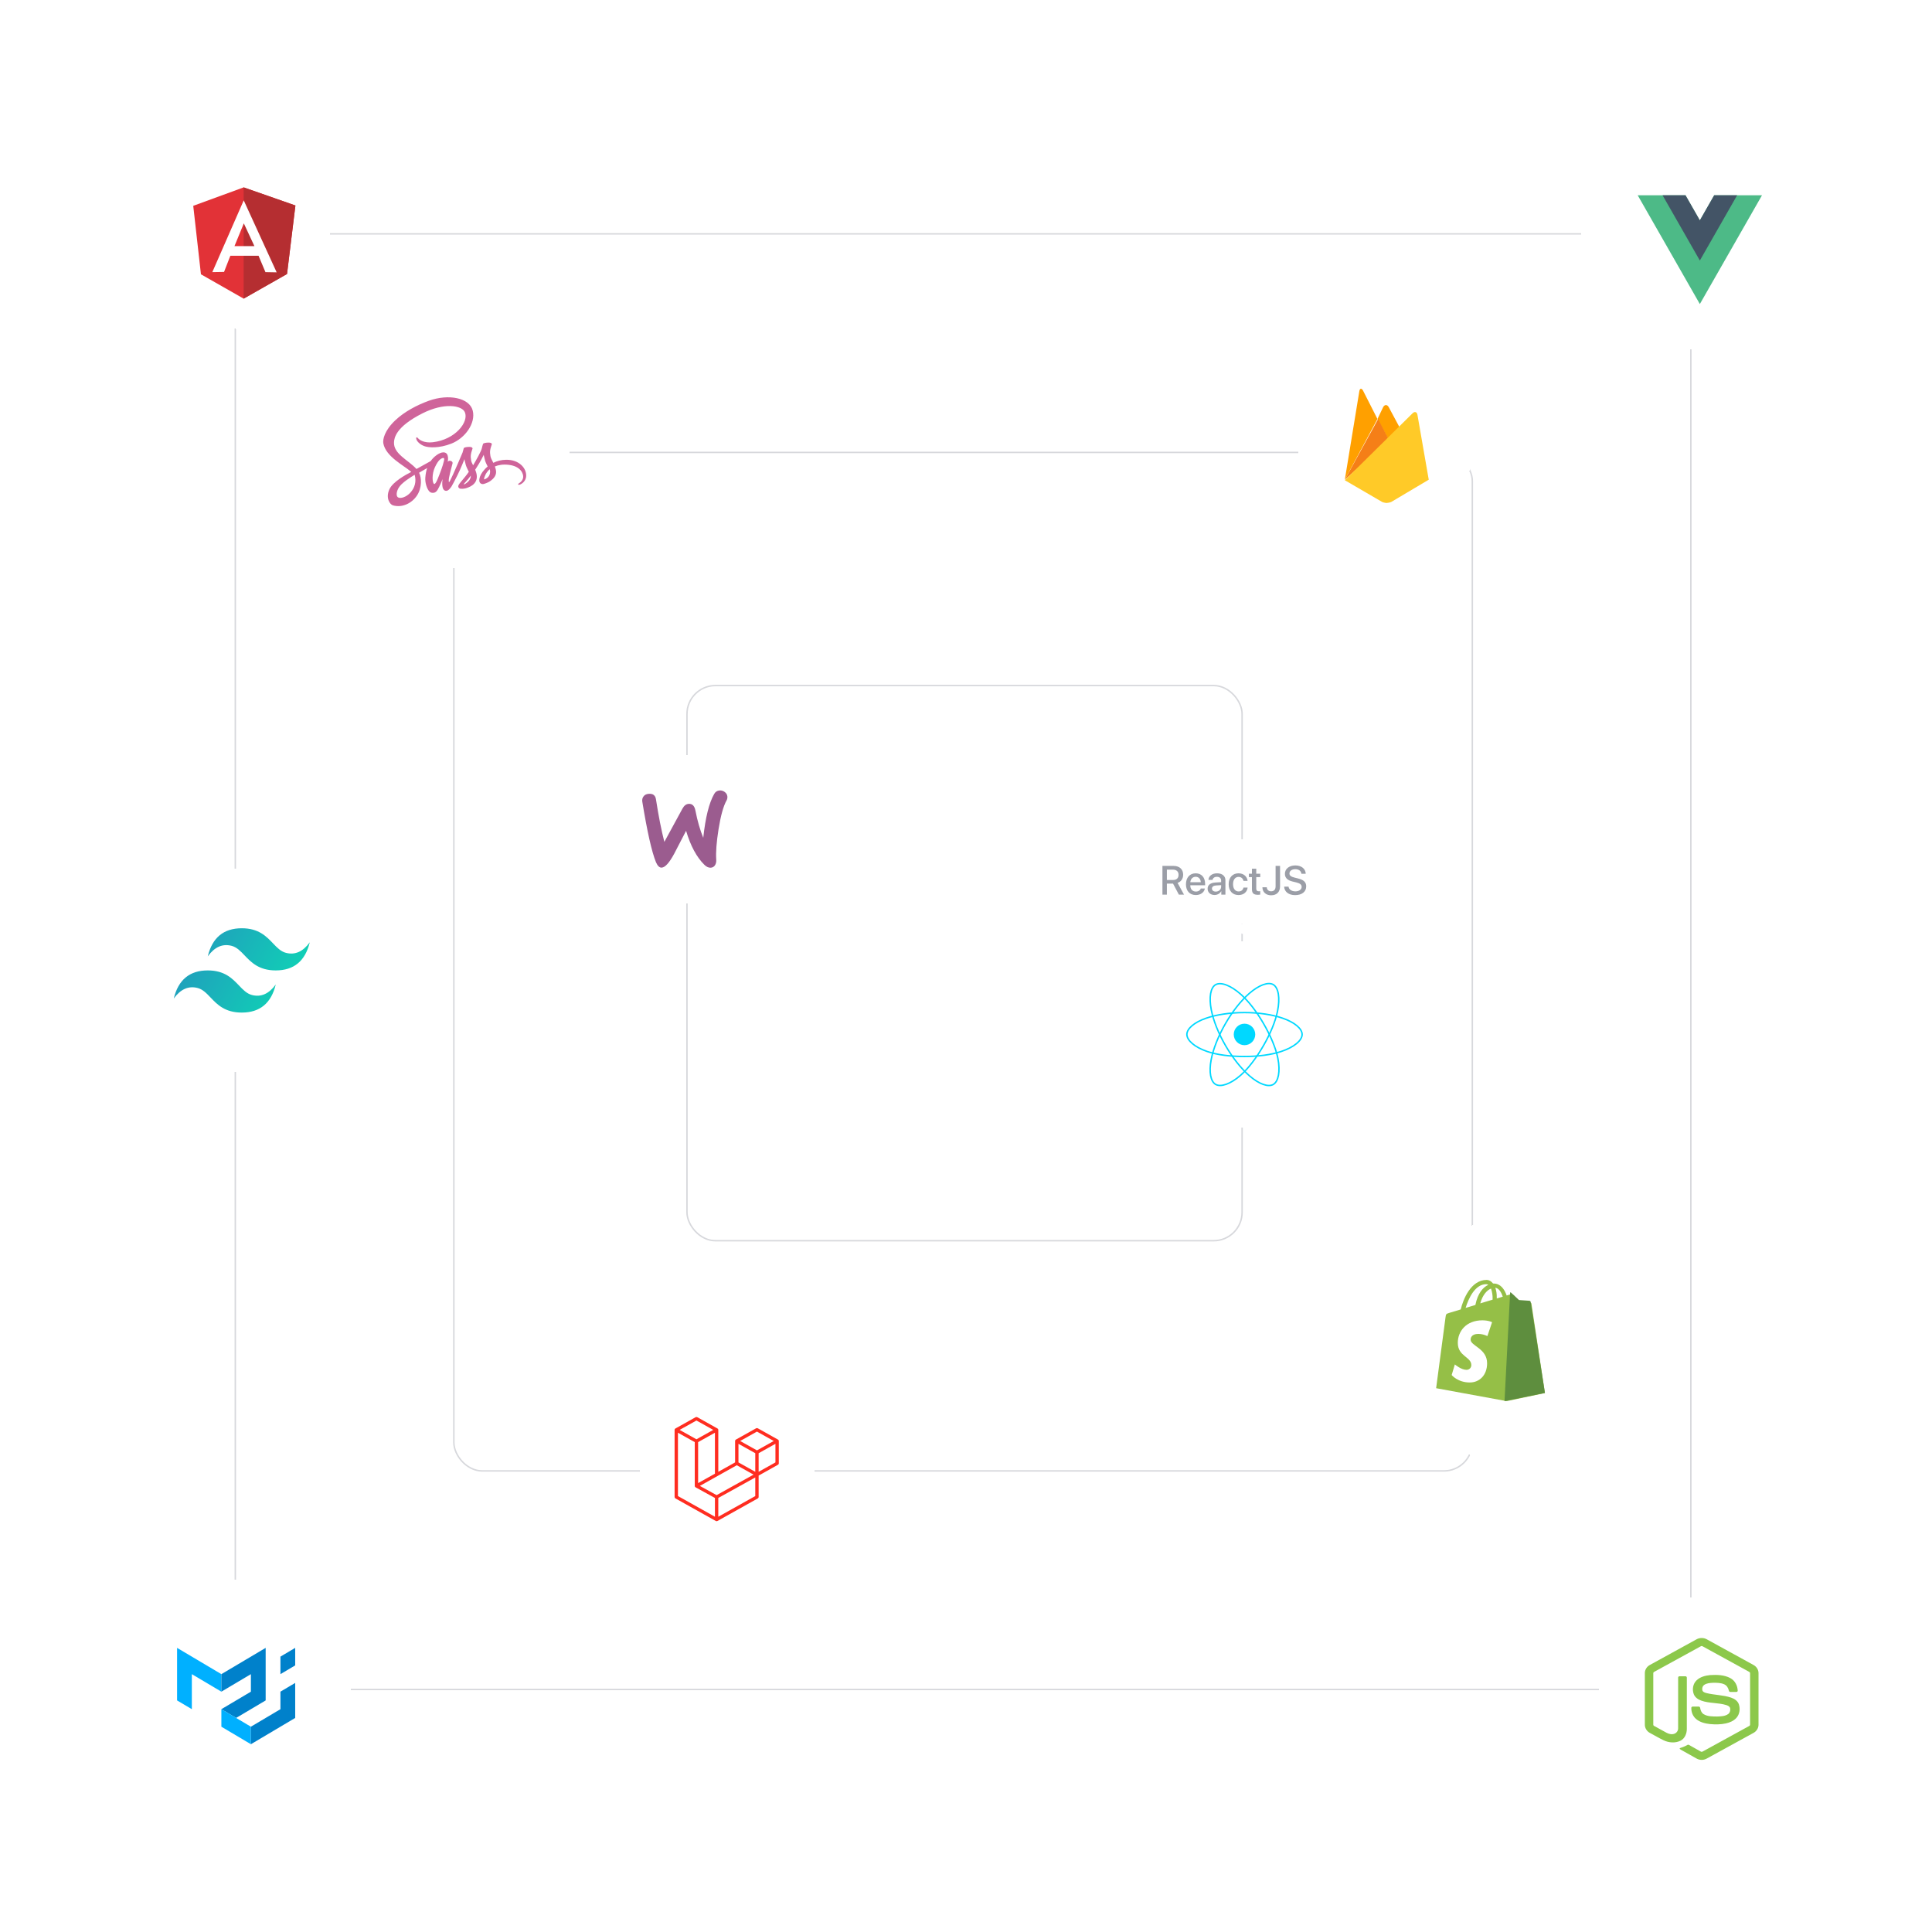 <svg width="663" height="662" viewBox="0 0 663 662" fill="none" xmlns="http://www.w3.org/2000/svg">
<rect x="80.75" y="80.25" width="499.5" height="499.5" rx="9.75" stroke="#393E50" stroke-opacity="0.2" stroke-width="0.5"/>
<rect x="155.75" y="155.25" width="349.5" height="349.5" rx="9.75" stroke="#393E50" stroke-opacity="0.2" stroke-width="0.5"/>
<g filter="url(#filter0_d_266_5251)">
<rect x="542.5" y="40" width="80" height="80" rx="40" fill="white" shape-rendering="crispEdges"/>
<g clip-path="url(#clip0_266_5251)">
<path d="M588.26 67L583.333 75.622L578.406 67H562L583.333 104.333L604.667 67H588.26Z" fill="#4DBA87"/>
<path d="M588.26 67L583.333 75.622L578.406 67H570.533L583.333 89.399L596.133 67H588.26Z" fill="#435466"/>
</g>
</g>
<g filter="url(#filter1_d_266_5251)">
<rect x="47.5" y="298" width="70" height="70" rx="35" fill="white" shape-rendering="crispEdges"/>
<path d="M82.966 318.533C76.744 318.533 72.855 321.748 71.299 328.178C73.633 324.963 76.355 323.757 79.466 324.561C81.241 325.02 82.51 326.351 83.914 327.823C86.202 330.223 88.85 333 94.633 333C100.855 333 104.744 329.785 106.299 323.356C103.966 326.571 101.244 327.776 98.133 326.972C96.358 326.514 95.089 325.183 93.685 323.71C91.397 321.311 88.749 318.533 82.966 318.533ZM71.299 333C65.077 333 61.188 336.215 59.633 342.645C61.966 339.43 64.688 338.224 67.799 339.028C69.575 339.486 70.843 340.817 72.248 342.29C74.535 344.69 77.183 347.467 82.966 347.467C89.188 347.467 93.077 344.252 94.633 337.822C92.299 341.037 89.577 342.243 86.466 341.439C84.691 340.981 83.422 339.65 82.018 338.177C79.73 335.777 77.083 333 71.299 333Z" fill="url(#paint0_linear_266_5251)"/>
</g>
<g filter="url(#filter2_d_266_5251)">
<rect x="471.5" y="420" width="80" height="80" rx="40" fill="white" shape-rendering="crispEdges"/>
<path d="M525.536 447.315C525.505 447.131 525.351 446.99 525.161 446.972C525.012 446.948 521.729 446.728 521.729 446.728L519.226 444.277C519 444.033 518.501 444.104 518.312 444.155C518.288 444.155 517.813 444.301 517.036 444.548C516.281 442.41 514.945 440.449 512.59 440.449H512.389C511.715 439.593 510.889 439.2 510.192 439.2C504.71 439.224 502.098 445.916 501.273 449.336L497.442 450.487C496.266 450.853 496.223 450.88 496.065 451.977L492.834 476.364L517.046 480.8L530.167 478.031C530.167 478.007 525.56 447.547 525.536 447.315ZM515.694 444.959C515.085 445.156 514.39 445.352 513.642 445.573V445.131C513.664 444.028 513.495 442.93 513.143 441.882C514.37 442.066 515.194 443.414 515.694 444.958L515.694 444.959ZM511.665 442.165C512.065 443.321 512.251 444.538 512.213 445.758V445.979L507.981 447.255C508.809 444.226 510.337 442.729 511.665 442.165ZM510.038 440.675C510.289 440.68 510.532 440.757 510.739 440.895C508.973 441.7 507.106 443.733 506.305 447.803L502.956 448.808C503.9 445.719 506.105 440.669 510.036 440.669L510.038 440.675Z" fill="#95BF47"/>
<path d="M524.874 446.359C524.716 446.335 521.247 446.11 521.247 446.11L518.601 443.615C518.503 443.521 518.37 443.468 518.232 443.467L516.301 480.8L530.167 477.981L525.27 446.733C525.254 446.639 525.207 446.553 525.136 446.486C525.065 446.419 524.973 446.375 524.874 446.36V446.359Z" fill="#5E8E3E"/>
<path d="M512.033 453.719L510.426 458.475C509.454 458.003 508.393 457.75 507.313 457.731C504.793 457.731 504.67 459.315 504.67 459.713C504.67 461.879 510.326 462.71 510.326 467.813C510.326 471.826 507.782 474.4 504.366 474.4C500.266 474.4 498.166 471.848 498.166 471.848L499.256 468.204C499.256 468.204 501.405 470.062 503.234 470.062C503.452 470.07 503.671 470.034 503.875 469.956C504.079 469.877 504.265 469.758 504.422 469.605C504.579 469.452 504.704 469.269 504.788 469.066C504.872 468.864 504.915 468.646 504.913 468.427C504.913 465.576 500.27 465.454 500.27 460.797C500.27 456.881 503.084 453.067 508.74 453.067C510.963 453.099 512.027 453.717 512.027 453.717L512.033 453.719Z" fill="white"/>
</g>
<g filter="url(#filter3_d_266_5251)">
<rect x="219.5" y="474" width="60" height="60" rx="30" fill="white" shape-rendering="crispEdges"/>
<path d="M267.24 494.33C267.253 494.378 267.26 494.427 267.26 494.476V502.152C267.26 502.25 267.233 502.347 267.182 502.432C267.132 502.518 267.058 502.588 266.97 502.637L260.338 506.347V513.698C260.338 513.898 260.229 514.083 260.05 514.184L246.206 521.925C246.174 521.943 246.14 521.954 246.105 521.966C246.092 521.97 246.08 521.978 246.066 521.981C245.97 522.006 245.868 522.006 245.771 521.981C245.755 521.977 245.741 521.969 245.726 521.963C245.694 521.952 245.661 521.942 245.631 521.925L231.79 514.184C231.702 514.135 231.629 514.064 231.578 513.979C231.527 513.894 231.5 513.797 231.5 513.698V490.671C231.5 490.621 231.507 490.572 231.52 490.524C231.524 490.508 231.535 490.493 231.54 490.477C231.551 490.448 231.561 490.418 231.577 490.391C231.588 490.372 231.604 490.358 231.617 490.341C231.633 490.318 231.648 490.295 231.668 490.276C231.684 490.26 231.706 490.248 231.725 490.234C231.746 490.217 231.764 490.199 231.788 490.186H231.789L238.71 486.315C238.797 486.266 238.897 486.24 238.998 486.24C239.099 486.24 239.198 486.266 239.286 486.315L246.207 490.186H246.208C246.231 490.2 246.251 490.217 246.272 490.233C246.29 490.247 246.311 490.26 246.328 490.275C246.348 490.295 246.362 490.318 246.38 490.341C246.392 490.358 246.409 490.372 246.419 490.391C246.435 490.418 246.445 490.448 246.456 490.477C246.462 490.493 246.472 490.508 246.476 490.525C246.489 490.572 246.496 490.622 246.496 490.671V505.054L252.264 501.828V494.475C252.264 494.426 252.271 494.377 252.284 494.33C252.289 494.313 252.298 494.298 252.304 494.282C252.315 494.253 252.326 494.223 252.341 494.196C252.352 494.177 252.368 494.163 252.38 494.146C252.398 494.123 252.412 494.1 252.432 494.081C252.449 494.065 252.47 494.053 252.488 494.039C252.51 494.022 252.529 494.004 252.552 493.991H252.552L259.474 490.12C259.562 490.071 259.661 490.045 259.762 490.045C259.863 490.045 259.963 490.071 260.05 490.12L266.971 493.991C266.996 494.005 267.014 494.022 267.036 494.038C267.054 494.052 267.075 494.065 267.091 494.08C267.112 494.1 267.126 494.123 267.143 494.146C267.156 494.163 267.172 494.177 267.182 494.196C267.199 494.223 267.208 494.253 267.22 494.282C267.226 494.298 267.236 494.313 267.24 494.33ZM266.106 501.828V495.445L263.684 496.799L260.338 498.671V505.054L266.107 501.828H266.106ZM259.185 513.374V506.987L255.894 508.813L246.496 514.024V520.471L259.185 513.374ZM232.654 491.64V513.374L245.342 520.47V514.024L238.713 510.38L238.711 510.379L238.708 510.377C238.686 510.365 238.667 510.347 238.646 510.331C238.628 510.317 238.607 510.306 238.592 510.291L238.59 510.289C238.571 510.271 238.559 510.249 238.543 510.23C238.528 510.211 238.511 510.195 238.499 510.175L238.499 510.173C238.486 510.152 238.478 510.127 238.468 510.103C238.459 510.082 238.447 510.063 238.441 510.04V510.04C238.434 510.013 238.432 509.985 238.43 509.958C238.427 509.937 238.421 509.916 238.421 509.895V494.866L235.076 492.994L232.654 491.641V491.64ZM238.999 487.447L233.232 490.671L238.997 493.895L244.763 490.67L238.997 487.447H238.999ZM241.997 507.569L245.343 505.699V491.64L242.921 492.994L239.575 494.866V508.924L241.997 507.569ZM259.762 491.252L253.996 494.476L259.762 497.7L265.527 494.475L259.762 491.252ZM259.185 498.671L255.839 496.799L253.417 495.445V501.828L256.763 503.699L259.185 505.054V498.671ZM245.918 513.055L254.375 508.365L258.603 506.021L252.841 502.799L246.208 506.509L240.162 509.89L245.918 513.055Z" fill="#FF2D20"/>
</g>
<g filter="url(#filter4_d_266_5251)">
<rect x="115.5" y="115" width="80" height="80" rx="40" fill="white" shape-rendering="crispEdges"/>
<path d="M173.74 157.769C172.024 157.779 170.539 158.197 169.293 158.82C168.833 157.895 168.373 157.088 168.297 156.485C168.21 155.785 168.105 155.357 168.21 154.52C168.315 153.683 168.795 152.496 168.795 152.399C168.786 152.311 168.689 151.883 167.702 151.874C166.716 151.864 165.862 152.068 165.767 152.331C165.595 152.817 165.458 153.315 165.354 153.82C165.182 154.735 163.38 157.975 162.354 159.677C162.018 159.016 161.731 158.432 161.673 157.965C161.587 157.265 161.481 156.837 161.587 156C161.692 155.164 162.172 153.977 162.172 153.879C162.162 153.791 162.066 153.363 161.079 153.354C160.092 153.345 159.239 153.549 159.143 153.812C159.047 154.075 158.941 154.697 158.731 155.3C158.529 155.904 156.133 161.313 155.511 162.724C155.194 163.443 154.916 164.018 154.715 164.407C154.513 164.796 154.705 164.437 154.686 164.475L154.418 164.991V165.001C154.284 165.244 154.14 165.478 154.073 165.478C154.025 165.478 153.929 164.826 154.092 163.931C154.447 162.053 155.31 159.124 155.3 159.017C155.3 158.969 155.463 158.453 154.744 158.19C154.044 157.927 153.795 158.365 153.737 158.365C153.68 158.365 153.631 158.521 153.631 158.521C153.631 158.521 154.408 155.223 152.146 155.223C150.727 155.223 148.772 156.789 147.804 158.219L142.915 160.934L142.81 160.817C140.07 157.847 135 155.746 135.211 151.757C135.288 150.307 135.786 146.484 144.948 141.853C152.452 138.059 158.462 139.099 159.507 141.415C160.993 144.722 156.296 150.871 148.495 151.758C145.524 152.099 143.961 150.931 143.568 150.493C143.155 150.036 143.098 150.016 142.944 150.104C142.695 150.24 142.849 150.649 142.944 150.892C143.174 151.506 144.133 152.595 145.762 153.14C147.19 153.617 150.679 153.879 154.896 152.226C159.622 150.367 163.312 145.211 162.228 140.902C161.126 136.514 153.957 135.074 147.18 137.516C143.146 138.974 138.784 141.25 135.64 144.237C131.895 147.778 131.301 150.872 131.549 152.156C132.422 156.739 138.641 159.726 141.133 161.934L140.788 162.129C139.542 162.752 134.798 165.272 133.609 167.937C132.268 170.953 133.82 173.123 134.855 173.415C138.056 174.32 141.334 172.695 143.107 170.019C144.87 167.343 144.66 163.871 143.845 162.285L143.816 162.226L144.794 161.643C145.426 161.263 146.05 160.913 146.595 160.611C146.289 161.458 146.068 162.46 145.953 163.919C145.819 165.631 146.509 167.849 147.42 168.726C147.822 169.105 148.301 169.115 148.599 169.115C149.653 169.115 150.132 168.229 150.66 167.169C151.311 165.875 151.886 164.377 151.886 164.377C151.886 164.377 151.167 168.434 153.132 168.434C153.851 168.434 154.57 167.49 154.896 167.003V167.013C154.896 167.013 154.915 166.983 154.953 166.915C155.03 166.799 155.068 166.73 155.068 166.73V166.711C155.356 166.205 155.998 165.047 156.956 163.131C158.193 160.66 159.382 157.566 159.382 157.566C159.382 157.566 159.497 158.325 159.852 159.57C160.062 160.309 160.522 161.117 160.877 161.905L160.417 162.547L160.427 162.557C160.181 162.887 159.929 163.211 159.669 163.53C158.692 164.717 157.522 166.069 157.369 166.458C157.186 166.916 157.225 167.256 157.58 167.529C157.839 167.723 158.299 167.762 158.787 167.723C159.669 167.665 160.282 167.441 160.589 167.304C161.142 167.104 161.665 166.826 162.142 166.477C163.1 165.757 163.685 164.735 163.627 163.373C163.598 162.624 163.359 161.885 163.062 161.184L163.321 160.795C164.835 158.547 166.004 156.076 166.004 156.076C166.004 156.076 166.119 156.835 166.474 158.08C166.657 158.713 167.021 159.403 167.347 160.084C165.928 161.262 165.037 162.624 164.73 163.519C164.164 165.173 164.605 165.922 165.439 166.097C165.813 166.175 166.35 166 166.752 165.825C167.251 165.659 167.855 165.377 168.411 164.959C169.369 164.239 170.289 163.236 170.242 161.885C170.213 161.262 170.05 160.649 169.829 160.065C171.037 159.559 172.599 159.267 174.583 159.51C178.848 160.016 179.691 162.72 179.528 163.849C179.365 164.977 178.474 165.6 178.176 165.795C177.879 165.98 177.783 166.048 177.812 166.184C177.85 166.388 177.984 166.378 178.244 166.339C178.599 166.281 180.486 165.415 180.563 163.333C180.678 160.657 178.176 157.739 173.739 157.768L173.74 157.769ZM140.846 169.027C139.437 170.593 137.453 171.186 136.61 170.681C135.699 170.145 136.054 167.84 137.789 166.176C138.843 165.164 140.214 164.23 141.115 163.656L141.988 163.12C142.045 163.082 142.083 163.062 142.083 163.062C142.151 163.023 142.228 162.974 142.304 162.926C142.947 165.3 142.333 167.381 140.848 169.026L140.846 169.027ZM151.15 161.915C150.661 163.131 149.626 166.254 149.004 166.079C148.467 165.932 148.141 163.569 148.898 161.233C149.281 160.056 150.096 158.655 150.575 158.11C151.352 157.234 152.195 156.943 152.406 157.302C152.655 157.769 151.457 161.155 151.15 161.914V161.915ZM159.651 166.04C159.441 166.147 159.249 166.225 159.162 166.167C159.095 166.128 159.249 165.981 159.249 165.981C159.249 165.981 160.313 164.823 160.735 164.289L161.569 163.208V163.325C161.569 164.726 160.246 165.66 159.652 166.04H159.651ZM166.207 164.522C166.053 164.405 166.072 164.045 166.59 162.917C166.792 162.469 167.252 161.72 168.047 161.01C168.142 161.302 168.2 161.584 168.191 161.846C168.181 163.598 166.954 164.25 166.207 164.522Z" fill="#CF649A"/>
</g>
<g filter="url(#filter5_d_266_5251)">
<rect x="445.5" y="123" width="60" height="60" rx="30" fill="white" shape-rendering="crispEdges"/>
<path d="M480.699 147.411L476.55 151L472.699 143.781L474.692 139.629C475.21 138.786 476.018 138.795 476.524 139.629L480.699 147.411Z" fill="#FFA000"/>
<path d="M472.926 143.8L476.7 151.079L461.5 164.6L472.926 143.8Z" fill="#F57F17"/>
<path d="M484.777 141.789C485.49 141.111 486.228 141.343 486.416 142.302L490.3 164.609L477.427 172.248C476.979 172.494 475.782 172.6 475.782 172.6C475.782 172.6 474.693 172.472 474.278 172.23L461.5 164.791L484.777 141.789Z" fill="#FFCA28"/>
<path d="M472.7 143.782L461.5 164.6L466.488 134.175C466.672 133.227 467.225 133.136 467.718 133.972L472.7 143.782Z" fill="#FFA000"/>
</g>
<g filter="url(#filter6_d_266_5251)">
<rect x="40.5" y="542" width="80" height="80" rx="40" fill="white" shape-rendering="crispEdges"/>
<g clip-path="url(#clip1_266_5251)">
<path d="M60.768 583.503V565.47L75.968 574.486V580.497L65.834 574.486V586.508L60.768 583.503Z" fill="#00B0FF"/>
<path d="M75.967 574.486L91.167 565.47V583.503L81.034 589.513L75.967 586.508L86.1 580.497V574.486L75.967 580.497V574.486Z" fill="#0081CB"/>
<path d="M75.967 586.508V592.519L86.1 598.53V592.519L75.967 586.508Z" fill="#00B0FF"/>
<path d="M86.102 598.53L101.302 589.513V577.492L96.235 580.497V586.508L86.102 592.519V598.53ZM96.235 574.486V568.475L101.302 565.47V571.481L96.235 574.486Z" fill="#0081CB"/>
</g>
</g>
<g filter="url(#filter7_d_266_5251)">
<rect x="53.5" y="53" width="60" height="60" rx="30" fill="white" shape-rendering="crispEdges"/>
<g clip-path="url(#clip2_266_5251)">
<path d="M66.314 70.627L83.613 64.298L101.377 70.514L98.5 94.013L83.613 102.479L68.958 94.125L66.314 70.627Z" fill="#E23237"/>
<path d="M101.377 70.514L83.613 64.298V102.479L98.501 94.027L101.377 70.514Z" fill="#B52E31"/>
<path d="M83.64 68.756L72.861 93.38L76.888 93.31L79.052 87.755H88.721L91.091 93.38L94.939 93.451L83.64 68.756ZM83.668 76.646L87.311 84.464H80.463L83.668 76.646Z" fill="white"/>
</g>
</g>
<g filter="url(#filter8_d_266_5251)">
<rect x="548.5" y="548" width="70" height="70" rx="35" fill="white" shape-rendering="crispEdges"/>
<g clip-path="url(#clip3_266_5251)">
<path d="M582.202 562.533C583.268 561.94 584.656 561.937 585.721 562.533C591.079 565.478 596.438 568.419 601.794 571.366C602.802 571.918 603.476 573.009 603.466 574.138V591.857C603.473 593.033 602.733 594.15 601.67 594.689C596.33 597.618 590.993 600.55 585.654 603.479C584.566 604.084 583.15 604.038 582.096 603.383C580.495 602.48 578.892 601.582 577.29 600.68C576.963 600.49 576.595 600.339 576.364 600.031C576.568 599.763 576.933 599.729 577.23 599.612C577.898 599.406 578.512 599.074 579.125 598.752C579.281 598.649 579.47 598.688 579.619 598.781C580.988 599.544 582.345 600.33 583.718 601.086C584.011 601.251 584.308 601.032 584.559 600.897C589.799 598.015 595.045 595.145 600.284 592.263C600.478 592.172 600.585 591.972 600.57 591.765C600.573 585.92 600.571 580.074 600.572 574.229C600.594 573.994 600.454 573.778 600.236 573.682C594.915 570.767 589.596 567.847 584.276 564.931C584.184 564.869 584.074 564.836 583.963 564.836C583.851 564.836 583.741 564.868 583.649 564.93C578.329 567.847 573.011 570.769 567.691 573.685C567.473 573.781 567.327 573.993 567.353 574.229C567.354 580.074 567.353 585.92 567.353 591.766C567.344 591.867 567.367 591.968 567.418 592.056C567.47 592.144 567.548 592.214 567.643 592.258C569.062 593.041 570.484 593.819 571.905 594.599C572.705 595.018 573.688 595.267 574.569 594.946C575.348 594.675 575.893 593.902 575.878 593.098C575.886 587.288 575.875 581.476 575.884 575.666C575.864 575.408 576.116 575.195 576.374 575.219C577.056 575.214 577.739 575.21 578.421 575.221C578.706 575.214 578.902 575.492 578.867 575.752C578.864 581.6 578.874 587.448 578.862 593.295C578.864 594.854 578.206 596.55 576.724 597.312C574.898 598.232 572.642 598.037 570.839 597.155C569.278 596.397 567.788 595.502 566.254 594.69C565.188 594.153 564.452 593.032 564.459 591.857V574.138C564.448 572.985 565.149 571.875 566.188 571.331C571.526 568.399 576.864 565.466 582.202 562.533Z" fill="#8CC84B"/>
<path d="M586.861 574.807C589.189 574.661 591.682 574.721 593.778 575.837C595.4 576.692 596.299 578.487 596.328 580.24C596.283 580.477 596.028 580.607 595.796 580.591C595.121 580.59 594.445 580.6 593.769 580.586C593.483 580.597 593.316 580.34 593.28 580.094C593.086 579.255 592.616 578.424 591.804 578.019C590.558 577.412 589.113 577.443 587.755 577.455C586.763 577.506 585.696 577.59 584.856 578.157C584.211 578.587 584.015 579.455 584.245 580.154C584.462 580.656 585.058 580.817 585.545 580.967C588.351 581.681 591.325 581.61 594.077 582.549C595.217 582.932 596.332 583.677 596.722 584.838C597.232 586.394 597.008 588.253 595.87 589.502C594.948 590.53 593.604 591.089 592.264 591.393C590.481 591.78 588.63 591.79 586.819 591.618C585.117 591.429 583.345 590.994 582.03 589.866C580.906 588.916 580.357 587.437 580.412 586.009C580.425 585.768 580.672 585.6 580.909 585.619C581.589 585.614 582.27 585.612 582.95 585.62C583.222 585.601 583.423 585.83 583.437 586.079C583.563 586.878 583.872 587.717 584.588 588.191C585.971 589.059 587.706 589 589.289 589.024C590.601 588.967 592.073 588.95 593.144 588.107C593.708 587.626 593.876 586.821 593.723 586.128C593.558 585.544 592.929 585.271 592.389 585.093C589.619 584.241 586.612 584.55 583.869 583.586C582.755 583.203 581.678 582.479 581.25 581.366C580.653 579.791 580.927 577.842 582.184 576.635C583.409 575.435 585.179 574.972 586.861 574.807V574.807Z" fill="#8CC84B"/>
</g>
</g>
<rect x="235.75" y="235.25" width="190.5" height="190.5" rx="9.75" stroke="#393E50" stroke-opacity="0.2" stroke-width="0.5"/>
<g filter="url(#filter9_d_266_5251)">
<rect x="394.5" y="323" width="64" height="64" rx="32" fill="white" shape-rendering="crispEdges"/>
<path d="M427.072 358.654C429.109 358.654 430.761 357.003 430.761 354.965C430.761 352.928 429.109 351.276 427.072 351.276C425.034 351.276 423.383 352.928 423.383 354.965C423.383 357.003 425.034 358.654 427.072 358.654Z" fill="#00D8FF"/>
<path fill-rule="evenodd" clip-rule="evenodd" d="M427.074 347.465C432.027 347.465 436.628 348.176 440.097 349.37C444.277 350.809 446.847 352.99 446.847 354.965C446.847 357.023 444.123 359.341 439.635 360.828C436.241 361.952 431.776 362.539 427.074 362.539C422.254 362.539 417.689 361.988 414.258 360.816C409.916 359.332 407.301 356.984 407.301 354.965C407.301 353.006 409.755 350.842 413.876 349.405C417.358 348.191 422.072 347.465 427.074 347.465H427.074Z" stroke="#00D8FF" stroke-width="0.5"/>
<path fill-rule="evenodd" clip-rule="evenodd" d="M420.545 351.237C423.02 346.946 425.934 343.316 428.701 340.907C432.036 338.005 435.209 336.868 436.92 337.855C438.703 338.883 439.35 342.4 438.396 347.032C437.675 350.533 435.952 354.694 433.603 358.767C431.195 362.943 428.438 366.622 425.708 369.008C422.253 372.028 418.913 373.121 417.164 372.112C415.467 371.134 414.818 367.927 415.632 363.639C416.32 360.016 418.047 355.569 420.544 351.237L420.545 351.237Z" stroke="#00D8FF" stroke-width="0.5"/>
<path fill-rule="evenodd" clip-rule="evenodd" d="M420.551 358.778C418.069 354.493 416.38 350.154 415.675 346.553C414.826 342.215 415.426 338.898 417.136 337.908C418.917 336.877 422.287 338.073 425.823 341.213C428.496 343.586 431.241 347.157 433.597 351.226C436.012 355.398 437.822 359.624 438.526 363.181C439.417 367.682 438.696 371.121 436.948 372.133C435.253 373.114 432.15 372.075 428.842 369.228C426.047 366.823 423.057 363.106 420.551 358.778V358.778Z" stroke="#00D8FF" stroke-width="0.5"/>
</g>
<g filter="url(#filter10_d_266_5251)">
<rect x="209.5" y="259" width="51" height="51" rx="25.5" fill="white" shape-rendering="crispEdges"/>
<path d="M220.869 273.246C221.266 272.726 221.861 272.453 222.655 272.398C224.101 272.289 224.923 272.945 225.121 274.367C226 280.084 226.964 284.926 227.985 288.892L234.193 277.486C234.76 276.446 235.469 275.899 236.32 275.845C237.567 275.763 238.332 276.528 238.644 278.142C239.353 281.78 240.26 284.871 241.337 287.497C242.075 280.549 243.322 275.544 245.08 272.453C245.505 271.687 246.128 271.304 246.951 271.249C247.603 271.195 248.198 271.386 248.737 271.796C249.275 272.207 249.559 272.726 249.616 273.355C249.644 273.848 249.559 274.258 249.332 274.668C248.226 276.638 247.319 279.948 246.582 284.543C245.873 289.001 245.618 292.475 245.788 294.964C245.845 295.648 245.731 296.25 245.448 296.77C245.108 297.371 244.598 297.7 243.946 297.754C243.208 297.809 242.443 297.481 241.706 296.742C239.069 294.143 236.972 290.259 235.441 285.09C233.598 288.591 232.237 291.217 231.358 292.967C229.686 296.058 228.268 297.645 227.077 297.727C226.312 297.782 225.66 297.152 225.093 295.839C223.647 292.256 222.088 285.336 220.415 275.079C220.302 274.367 220.472 273.738 220.869 273.246Z" fill="#9B5C8F"/>
</g>
<rect x="388" y="288" width="71" height="29" rx="3" fill="white"/>
<path d="M400.44 298.421H402.546C403.729 298.421 404.446 299.091 404.446 300.191C404.446 301.319 403.77 301.969 402.587 301.969H400.44V298.421ZM400.44 303.206H402.546L404.556 307H406.319L404.111 302.967C405.314 302.563 406.025 301.483 406.025 300.15C406.025 298.312 404.761 297.136 402.73 297.136H398.909V307H400.44V303.206ZM410.312 300.868C411.344 300.868 412.041 301.641 412.075 302.741H408.479C408.555 301.654 409.279 300.868 410.312 300.868ZM412.068 304.888C411.87 305.517 411.248 305.94 410.407 305.94C409.225 305.94 408.473 305.113 408.473 303.862V303.773H413.552V303.268C413.552 301.087 412.308 299.679 410.312 299.679C408.281 299.679 406.982 301.183 406.982 303.438C406.982 305.708 408.261 307.137 410.373 307.137C412.021 307.137 413.265 306.2 413.47 304.888H412.068ZM417.216 305.954C416.423 305.954 415.903 305.544 415.903 304.915C415.903 304.3 416.402 303.91 417.284 303.849L419.055 303.739V304.307C419.055 305.243 418.248 305.954 417.216 305.954ZM416.806 307.123C417.749 307.123 418.658 306.617 419.075 305.817H419.109V307H420.524V302.044C420.524 300.602 419.41 299.679 417.667 299.679C415.89 299.679 414.782 300.636 414.7 301.935H416.095C416.225 301.292 416.758 300.882 417.612 300.882C418.515 300.882 419.055 301.36 419.055 302.16V302.714L417.086 302.83C415.377 302.926 414.413 303.698 414.413 304.956C414.413 306.248 415.397 307.123 416.806 307.123ZM428.133 302.283C428.003 300.868 426.875 299.679 425.022 299.679C422.979 299.679 421.639 301.121 421.639 303.404C421.639 305.729 422.979 307.137 425.036 307.137C426.766 307.137 427.989 306.098 428.146 304.566H426.725C426.554 305.4 425.959 305.899 425.05 305.899C423.901 305.899 423.143 304.983 423.143 303.404C423.143 301.859 423.895 300.909 425.036 300.909C426 300.909 426.574 301.518 426.725 302.283H428.133ZM429.623 298.106V299.809H428.577V300.978H429.623V305.106C429.623 306.494 430.19 307.048 431.646 307.048C431.975 307.048 432.303 307.021 432.467 306.979V305.811C432.371 305.831 432.132 305.845 431.981 305.845C431.38 305.845 431.106 305.564 431.106 304.942V300.978H432.474V299.809H431.106V298.106H429.623ZM433.219 304.471C433.219 306.111 434.429 307.219 436.206 307.219C438.127 307.219 439.275 306.084 439.275 304.129V297.136H437.744V304.122C437.744 305.25 437.197 305.852 436.192 305.852C435.338 305.852 434.743 305.291 434.723 304.471H433.219ZM440.677 304.252C440.772 306.036 442.249 307.164 444.437 307.164C446.774 307.164 448.244 306.009 448.244 304.163C448.244 302.721 447.403 301.907 445.38 301.429L444.293 301.162C443.021 300.848 442.502 300.438 442.502 299.74C442.502 298.865 443.315 298.264 444.505 298.264C445.694 298.264 446.508 298.858 446.597 299.843H448.087C448.039 298.141 446.61 296.972 444.525 296.972C442.42 296.972 440.937 298.141 440.937 299.843C440.937 301.217 441.777 302.064 443.589 302.502L444.867 302.81C446.146 303.124 446.686 303.582 446.686 304.348C446.686 305.229 445.79 305.872 444.546 305.872C443.247 305.872 442.297 305.229 442.188 304.252H440.677Z" fill="#393E50" fill-opacity="0.5"/>
<path d="M425.747 320.14L423 317H430L427.253 320.14C426.854 320.595 426.146 320.595 425.747 320.14Z" fill="white"/>
<defs>
<filter id="filter0_d_266_5251" x="502.5" y="0" width="160" height="160" filterUnits="userSpaceOnUse" color-interpolation-filters="sRGB">
<feFlood flood-opacity="0" result="BackgroundImageFix"/>
<feColorMatrix in="SourceAlpha" type="matrix" values="0 0 0 0 0 0 0 0 0 0 0 0 0 0 0 0 0 0 127 0" result="hardAlpha"/>
<feOffset/>
<feGaussianBlur stdDeviation="20"/>
<feComposite in2="hardAlpha" operator="out"/>
<feColorMatrix type="matrix" values="0 0 0 0 0 0 0 0 0 0 0 0 0 0 0 0 0 0 0.1 0"/>
<feBlend mode="normal" in2="BackgroundImageFix" result="effect1_dropShadow_266_5251"/>
<feBlend mode="normal" in="SourceGraphic" in2="effect1_dropShadow_266_5251" result="shape"/>
</filter>
<filter id="filter1_d_266_5251" x="7.5" y="258" width="150" height="150" filterUnits="userSpaceOnUse" color-interpolation-filters="sRGB">
<feFlood flood-opacity="0" result="BackgroundImageFix"/>
<feColorMatrix in="SourceAlpha" type="matrix" values="0 0 0 0 0 0 0 0 0 0 0 0 0 0 0 0 0 0 127 0" result="hardAlpha"/>
<feOffset/>
<feGaussianBlur stdDeviation="20"/>
<feComposite in2="hardAlpha" operator="out"/>
<feColorMatrix type="matrix" values="0 0 0 0 0 0 0 0 0 0 0 0 0 0 0 0 0 0 0.1 0"/>
<feBlend mode="normal" in2="BackgroundImageFix" result="effect1_dropShadow_266_5251"/>
<feBlend mode="normal" in="SourceGraphic" in2="effect1_dropShadow_266_5251" result="shape"/>
</filter>
<filter id="filter2_d_266_5251" x="431.5" y="380" width="160" height="160" filterUnits="userSpaceOnUse" color-interpolation-filters="sRGB">
<feFlood flood-opacity="0" result="BackgroundImageFix"/>
<feColorMatrix in="SourceAlpha" type="matrix" values="0 0 0 0 0 0 0 0 0 0 0 0 0 0 0 0 0 0 127 0" result="hardAlpha"/>
<feOffset/>
<feGaussianBlur stdDeviation="20"/>
<feComposite in2="hardAlpha" operator="out"/>
<feColorMatrix type="matrix" values="0 0 0 0 0 0 0 0 0 0 0 0 0 0 0 0 0 0 0.1 0"/>
<feBlend mode="normal" in2="BackgroundImageFix" result="effect1_dropShadow_266_5251"/>
<feBlend mode="normal" in="SourceGraphic" in2="effect1_dropShadow_266_5251" result="shape"/>
</filter>
<filter id="filter3_d_266_5251" x="179.5" y="434" width="140" height="140" filterUnits="userSpaceOnUse" color-interpolation-filters="sRGB">
<feFlood flood-opacity="0" result="BackgroundImageFix"/>
<feColorMatrix in="SourceAlpha" type="matrix" values="0 0 0 0 0 0 0 0 0 0 0 0 0 0 0 0 0 0 127 0" result="hardAlpha"/>
<feOffset/>
<feGaussianBlur stdDeviation="20"/>
<feComposite in2="hardAlpha" operator="out"/>
<feColorMatrix type="matrix" values="0 0 0 0 0 0 0 0 0 0 0 0 0 0 0 0 0 0 0.1 0"/>
<feBlend mode="normal" in2="BackgroundImageFix" result="effect1_dropShadow_266_5251"/>
<feBlend mode="normal" in="SourceGraphic" in2="effect1_dropShadow_266_5251" result="shape"/>
</filter>
<filter id="filter4_d_266_5251" x="75.5" y="75" width="160" height="160" filterUnits="userSpaceOnUse" color-interpolation-filters="sRGB">
<feFlood flood-opacity="0" result="BackgroundImageFix"/>
<feColorMatrix in="SourceAlpha" type="matrix" values="0 0 0 0 0 0 0 0 0 0 0 0 0 0 0 0 0 0 127 0" result="hardAlpha"/>
<feOffset/>
<feGaussianBlur stdDeviation="20"/>
<feComposite in2="hardAlpha" operator="out"/>
<feColorMatrix type="matrix" values="0 0 0 0 0 0 0 0 0 0 0 0 0 0 0 0 0 0 0.1 0"/>
<feBlend mode="normal" in2="BackgroundImageFix" result="effect1_dropShadow_266_5251"/>
<feBlend mode="normal" in="SourceGraphic" in2="effect1_dropShadow_266_5251" result="shape"/>
</filter>
<filter id="filter5_d_266_5251" x="405.5" y="83" width="140" height="140" filterUnits="userSpaceOnUse" color-interpolation-filters="sRGB">
<feFlood flood-opacity="0" result="BackgroundImageFix"/>
<feColorMatrix in="SourceAlpha" type="matrix" values="0 0 0 0 0 0 0 0 0 0 0 0 0 0 0 0 0 0 127 0" result="hardAlpha"/>
<feOffset/>
<feGaussianBlur stdDeviation="20"/>
<feComposite in2="hardAlpha" operator="out"/>
<feColorMatrix type="matrix" values="0 0 0 0 0 0 0 0 0 0 0 0 0 0 0 0 0 0 0.1 0"/>
<feBlend mode="normal" in2="BackgroundImageFix" result="effect1_dropShadow_266_5251"/>
<feBlend mode="normal" in="SourceGraphic" in2="effect1_dropShadow_266_5251" result="shape"/>
</filter>
<filter id="filter6_d_266_5251" x="0.5" y="502" width="160" height="160" filterUnits="userSpaceOnUse" color-interpolation-filters="sRGB">
<feFlood flood-opacity="0" result="BackgroundImageFix"/>
<feColorMatrix in="SourceAlpha" type="matrix" values="0 0 0 0 0 0 0 0 0 0 0 0 0 0 0 0 0 0 127 0" result="hardAlpha"/>
<feOffset/>
<feGaussianBlur stdDeviation="20"/>
<feComposite in2="hardAlpha" operator="out"/>
<feColorMatrix type="matrix" values="0 0 0 0 0 0 0 0 0 0 0 0 0 0 0 0 0 0 0.1 0"/>
<feBlend mode="normal" in2="BackgroundImageFix" result="effect1_dropShadow_266_5251"/>
<feBlend mode="normal" in="SourceGraphic" in2="effect1_dropShadow_266_5251" result="shape"/>
</filter>
<filter id="filter7_d_266_5251" x="13.5" y="13" width="140" height="140" filterUnits="userSpaceOnUse" color-interpolation-filters="sRGB">
<feFlood flood-opacity="0" result="BackgroundImageFix"/>
<feColorMatrix in="SourceAlpha" type="matrix" values="0 0 0 0 0 0 0 0 0 0 0 0 0 0 0 0 0 0 127 0" result="hardAlpha"/>
<feOffset/>
<feGaussianBlur stdDeviation="20"/>
<feComposite in2="hardAlpha" operator="out"/>
<feColorMatrix type="matrix" values="0 0 0 0 0 0 0 0 0 0 0 0 0 0 0 0 0 0 0.1 0"/>
<feBlend mode="normal" in2="BackgroundImageFix" result="effect1_dropShadow_266_5251"/>
<feBlend mode="normal" in="SourceGraphic" in2="effect1_dropShadow_266_5251" result="shape"/>
</filter>
<filter id="filter8_d_266_5251" x="508.5" y="508" width="150" height="150" filterUnits="userSpaceOnUse" color-interpolation-filters="sRGB">
<feFlood flood-opacity="0" result="BackgroundImageFix"/>
<feColorMatrix in="SourceAlpha" type="matrix" values="0 0 0 0 0 0 0 0 0 0 0 0 0 0 0 0 0 0 127 0" result="hardAlpha"/>
<feOffset/>
<feGaussianBlur stdDeviation="20"/>
<feComposite in2="hardAlpha" operator="out"/>
<feColorMatrix type="matrix" values="0 0 0 0 0 0 0 0 0 0 0 0 0 0 0 0 0 0 0.1 0"/>
<feBlend mode="normal" in2="BackgroundImageFix" result="effect1_dropShadow_266_5251"/>
<feBlend mode="normal" in="SourceGraphic" in2="effect1_dropShadow_266_5251" result="shape"/>
</filter>
<filter id="filter9_d_266_5251" x="354.5" y="283" width="144" height="144" filterUnits="userSpaceOnUse" color-interpolation-filters="sRGB">
<feFlood flood-opacity="0" result="BackgroundImageFix"/>
<feColorMatrix in="SourceAlpha" type="matrix" values="0 0 0 0 0 0 0 0 0 0 0 0 0 0 0 0 0 0 127 0" result="hardAlpha"/>
<feOffset/>
<feGaussianBlur stdDeviation="20"/>
<feComposite in2="hardAlpha" operator="out"/>
<feColorMatrix type="matrix" values="0 0 0 0 0 0 0 0 0 0 0 0 0 0 0 0 0 0 0.1 0"/>
<feBlend mode="normal" in2="BackgroundImageFix" result="effect1_dropShadow_266_5251"/>
<feBlend mode="normal" in="SourceGraphic" in2="effect1_dropShadow_266_5251" result="shape"/>
</filter>
<filter id="filter10_d_266_5251" x="169.5" y="219" width="131" height="131" filterUnits="userSpaceOnUse" color-interpolation-filters="sRGB">
<feFlood flood-opacity="0" result="BackgroundImageFix"/>
<feColorMatrix in="SourceAlpha" type="matrix" values="0 0 0 0 0 0 0 0 0 0 0 0 0 0 0 0 0 0 127 0" result="hardAlpha"/>
<feOffset/>
<feGaussianBlur stdDeviation="20"/>
<feComposite in2="hardAlpha" operator="out"/>
<feColorMatrix type="matrix" values="0 0 0 0 0 0 0 0 0 0 0 0 0 0 0 0 0 0 0.1 0"/>
<feBlend mode="normal" in2="BackgroundImageFix" result="effect1_dropShadow_266_5251"/>
<feBlend mode="normal" in="SourceGraphic" in2="effect1_dropShadow_266_5251" result="shape"/>
</filter>
<linearGradient id="paint0_linear_266_5251" x1="58.336" y1="327.792" x2="99.289" y2="350.643" gradientUnits="userSpaceOnUse">
<stop stop-color="#2298BD"/>
<stop offset="1" stop-color="#0ED7B5"/>
</linearGradient>
<clipPath id="clip0_266_5251">
<rect width="42.667" height="37.333" fill="white" transform="translate(562 67)"/>
</clipPath>
<clipPath id="clip1_266_5251">
<rect width="40.533" height="33.067" fill="white" transform="translate(60.768 565.467)"/>
</clipPath>
<clipPath id="clip2_266_5251">
<rect width="35.2" height="38.4" fill="white" transform="translate(66.301 64.2)"/>
</clipPath>
<clipPath id="clip3_266_5251">
<rect width="39.2" height="42" fill="white" transform="translate(564.367 562)"/>
</clipPath>
</defs>
</svg>
